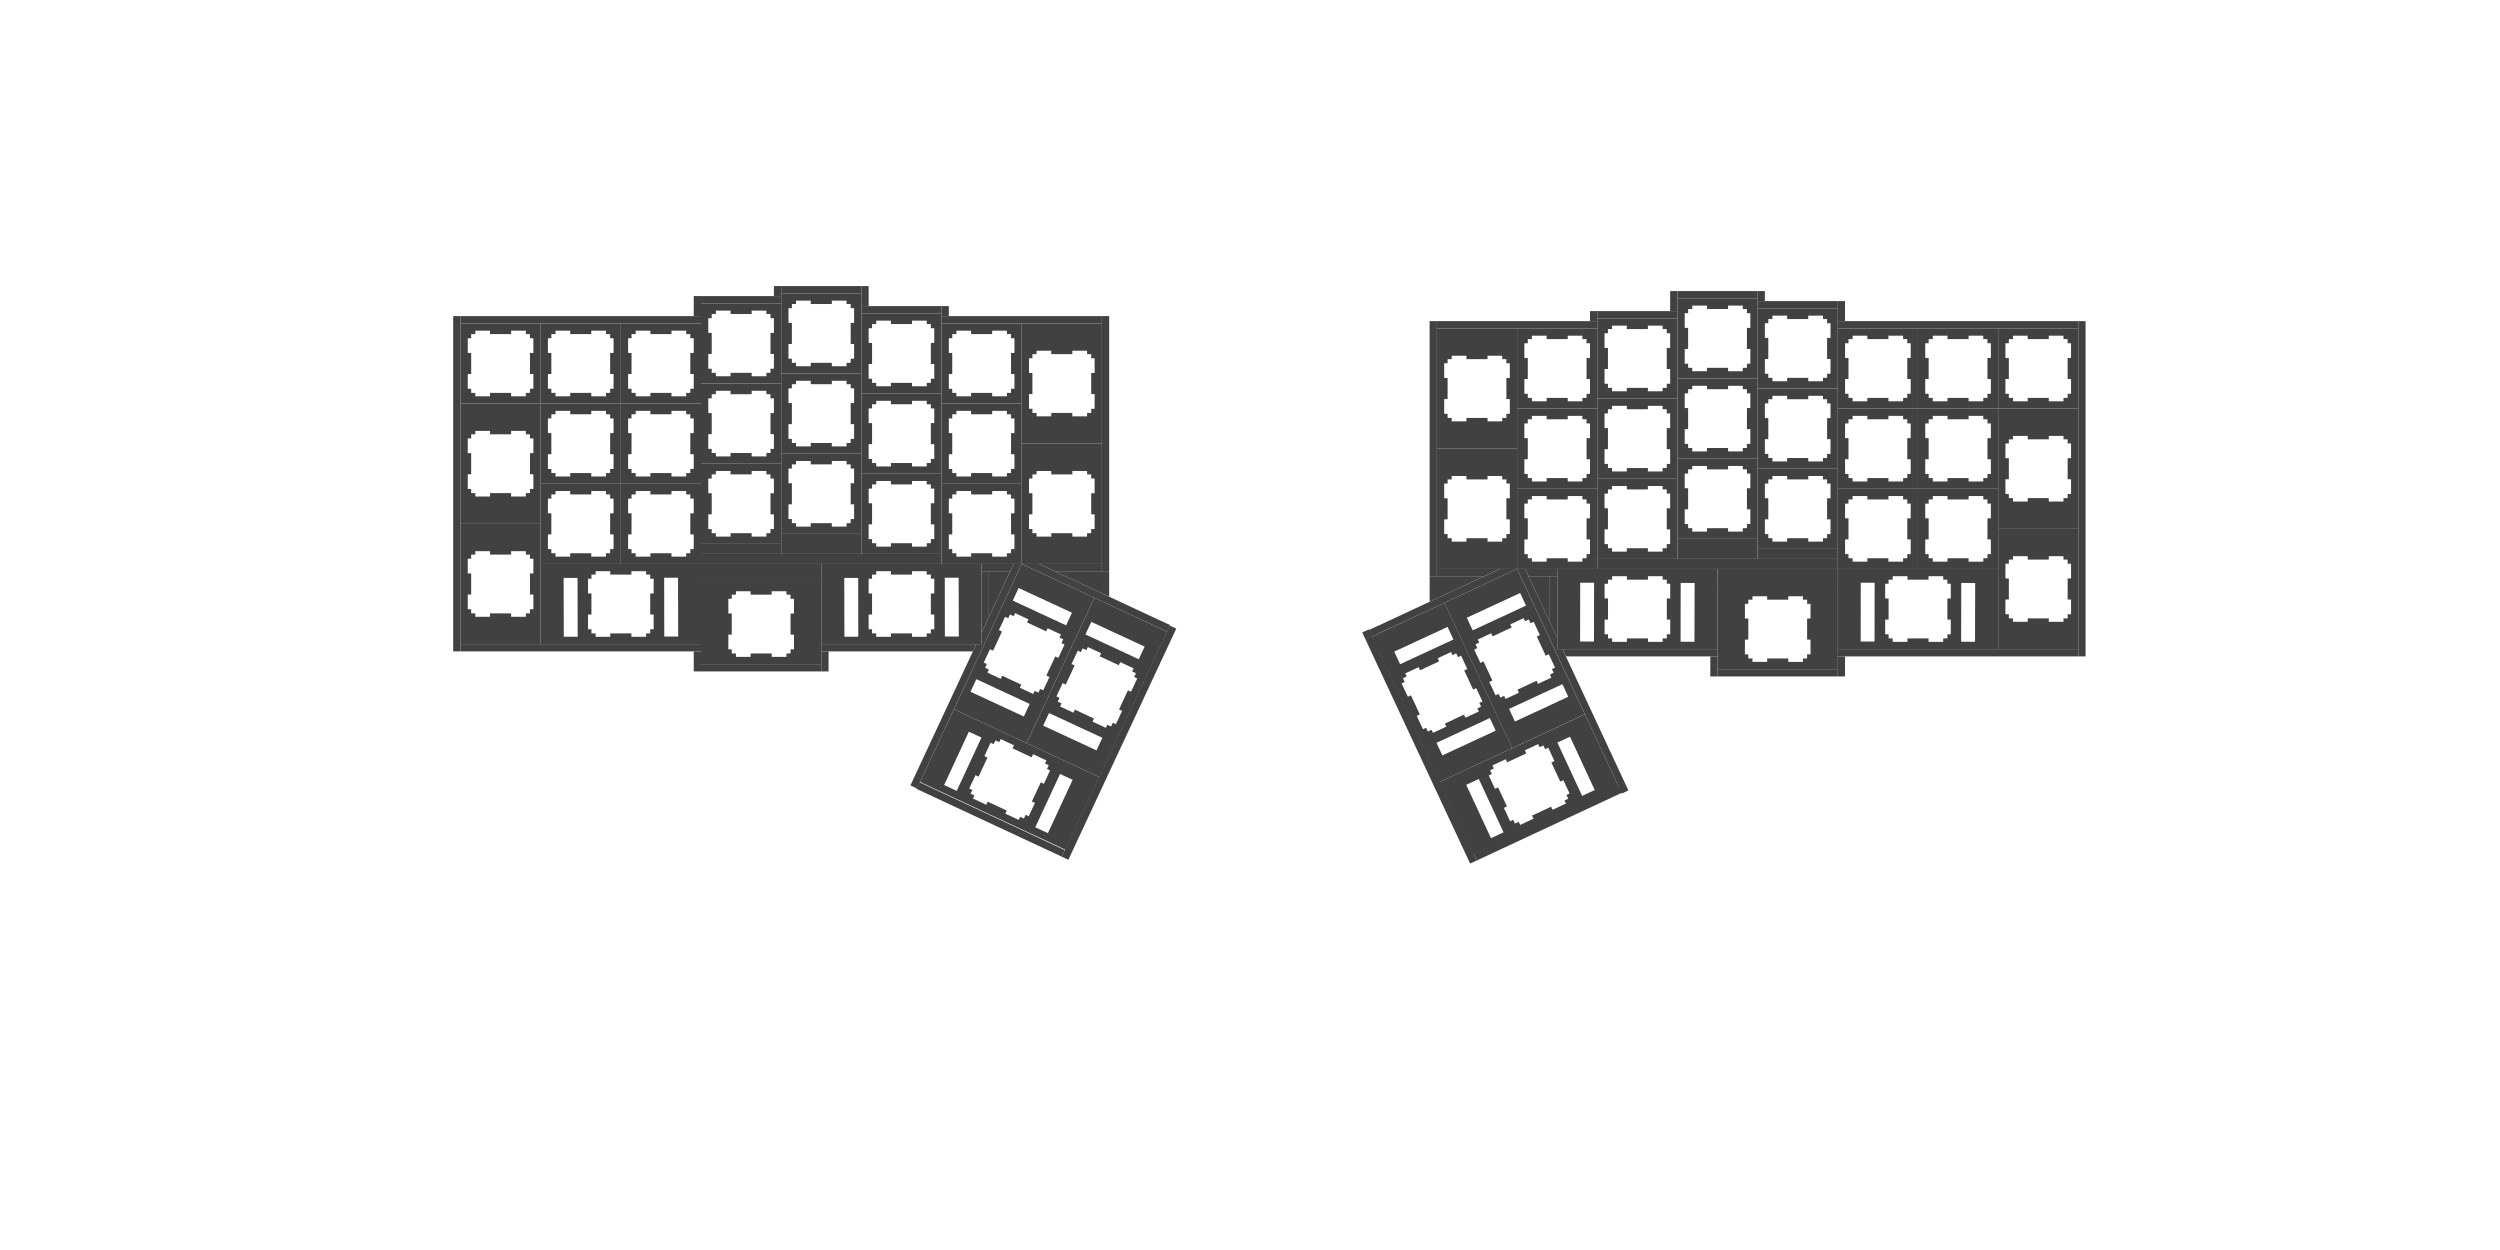 <?xml version="1.0" encoding="UTF-8" standalone="no"?>
<!-- Created with Inkscape (http://www.inkscape.org/) -->
<svg id="svg2" xmlns:rdf="http://www.w3.org/1999/02/22-rdf-syntax-ns#" xmlns="http://www.w3.org/2000/svg" height="1052.4" width="2104.7" version="1.1" xmlns:cc="http://creativecommons.org/ns#" xmlns:dc="http://purl.org/dc/elements/1.1/">
 <defs id="defs4"></defs>
 <g id="layer1" fill-rule="nonzero" transform="translate(0,-0.002)" fill="#414141">
  <path id="rect5621-2-2-5-0-57-9-4-2-8-9-5-32-6-6" style="enable-background:accumulate;color:#000000;" d="m1277.2,411.49,0,67.5,67.5,0,0-67.5-67.5,0zm12.469,6.125,12.406,0,0,2.875,17.75,0,0-2.875,12.375,0,0,2.875,3.5,0,0,3.5,2.875,0,0,12.375-2.875,0,0,17.75,2.875,0,0,12.406-2.875,0,0,3.469-3.5,0,0,2.875-12.375,0,0-2.875-17.75,0,0,2.875-12.406,0,0-2.875-3.469,0,0-3.469-2.875,0,0-12.406,2.875,0,0-17.75-2.875,0,0-12.375,2.875,0,0-3.5,3.469,0,0-2.875z"/>
  <path id="rect5621-2-2-5-0-57-9-4-2-8-9-79-04-4-3" style="enable-background:accumulate;color:#000000;" d="m1277.2,276.49,0,67.5,67.5,0,0-67.5-67.5,0zm12.469,6.125,12.406,0,0,2.875,17.75,0,0-2.875,12.375,0,0,2.875,3.5,0,0,3.5,2.875,0,0,12.375-2.875,0,0,17.75,2.875,0,0,12.406-2.875,0,0,3.469-3.5,0,0,2.875-12.375,0,0-2.875-17.75,0,0,2.875-12.406,0,0-2.875-3.469,0,0-3.469-2.875,0,0-12.406,2.875,0,0-17.75-2.875,0,0-12.375,2.875,0,0-3.5,3.469,0,0-2.875z"/>
  <path id="rect5621-2-2-5-0-57-9-4-2-8-9-4-8-0-4" style="enable-background:accumulate;color:#000000;" d="m1277.2,343.99,0,67.5,67.5,0,0-67.5-67.5,0zm12.469,6.125,12.406,0,0,2.875,17.75,0,0-2.875,12.375,0,0,2.875,3.5,0,0,3.5,2.875,0,0,12.375-2.875,0,0,17.75,2.875,0,0,12.406-2.875,0,0,3.469-3.5,0,0,2.875-12.375,0,0-2.875-17.75,0,0,2.875-12.406,0,0-2.875-3.469,0,0-3.469-2.875,0,0-12.406,2.875,0,0-17.75-2.875,0,0-12.375,2.875,0,0-3.5,3.469,0,0-2.875z"/>
  <path id="rect5621-2-2-5-0-57-9-4-2-8-9-79-7-9-4-9" style="enable-background:accumulate;color:#000000;" d="m1344.7,268.05,0,67.5,67.5,0,0-67.5-67.5,0zm12.469,6.125,12.406,0,0,2.875,17.75,0,0-2.875,12.375,0,0,2.875,3.5,0,0,3.5,2.875,0,0,12.375-2.875,0,0,17.75,2.875,0,0,12.406-2.875,0,0,3.469-3.5,0,0,2.875-12.375,0,0-2.875-17.75,0,0,2.875-12.406,0,0-2.875-3.469,0,0-3.469-2.875,0,0-12.406,2.875,0,0-17.75-2.875,0,0-12.375,2.875,0,0-3.5,3.469,0,0-2.875z"/>
  <path id="rect5621-2-2-5-0-57-9-4-2-8-9-4-2-0-5-2" style="enable-background:accumulate;color:#000000;" d="m1344.7,335.55,0,67.5,67.5,0,0-67.5-67.5,0zm12.469,6.125,12.406,0,0,2.875,17.75,0,0-2.875,12.375,0,0,2.875,3.5,0,0,3.5,2.875,0,0,12.375-2.875,0,0,17.75,2.875,0,0,12.406-2.875,0,0,3.469-3.5,0,0,2.875-12.375,0,0-2.875-17.75,0,0,2.875-12.406,0,0-2.875-3.469,0,0-3.469-2.875,0,0-12.406,2.875,0,0-17.75-2.875,0,0-12.375,2.875,0,0-3.5,3.469,0,0-2.875z"/>
  <path id="rect5621-2-2-5-0-57-9-4-2-8-9-5-2-9-2-9" style="enable-background:accumulate;color:#000000;" d="m1344.7,403.05,0,67.5,67.5,0,0-67.5-67.5,0zm12.469,6.125,12.406,0,0,2.875,17.75,0,0-2.875,12.375,0,0,2.875,3.5,0,0,3.5,2.875,0,0,12.375-2.875,0,0,17.75,2.875,0,0,12.406-2.875,0,0,3.469-3.5,0,0,2.875-12.375,0,0-2.875-17.75,0,0,2.875-12.406,0,0-2.875-3.469,0,0-3.469-2.875,0,0-12.406,2.875,0,0-17.75-2.875,0,0-12.375,2.875,0,0-3.5,3.469,0,0-2.875z"/>
  <path id="rect5621-2-2-5-0-57-9-4-2-8-9-79-74-2-69-5" style="enable-background:accumulate;color:#000000;" d="m1412.2,251.17,0,67.5,67.5,0,0-67.5-67.5,0zm12.469,6.125,12.406,0,0,2.875,17.75,0,0-2.875,12.375,0,0,2.875,3.5,0,0,3.5,2.875,0,0,12.375-2.875,0,0,17.75,2.875,0,0,12.406-2.875,0,0,3.469-3.5,0,0,2.875-12.375,0,0-2.875-17.75,0,0,2.875-12.406,0,0-2.875-3.469,0,0-3.469-2.875,0,0-12.406,2.875,0,0-17.75-2.875,0,0-12.375,2.875,0,0-3.5,3.469,0,0-2.875z"/>
  <path id="rect5621-2-2-5-0-57-9-4-2-8-9-4-9-6-9-3" style="enable-background:accumulate;color:#000000;" d="m1412.2,318.67,0,67.5,67.5,0,0-67.5-67.5,0zm12.469,6.125,12.406,0,0,2.875,17.75,0,0-2.875,12.375,0,0,2.875,3.5,0,0,3.5,2.875,0,0,12.375-2.875,0,0,17.75,2.875,0,0,12.406-2.875,0,0,3.469-3.5,0,0,2.875-12.375,0,0-2.875-17.75,0,0,2.875-12.406,0,0-2.875-3.469,0,0-3.469-2.875,0,0-12.406,2.875,0,0-17.75-2.875,0,0-12.375,2.875,0,0-3.5,3.469,0,0-2.875z"/>
  <path id="rect5621-2-2-5-0-57-9-4-2-8-9-5-3-0-53-6" style="enable-background:accumulate;color:#000000;" d="m1412.2,386.17,0,67.5,67.5,0,0-67.5-67.5,0zm12.469,6.125,12.406,0,0,2.875,17.75,0,0-2.875,12.375,0,0,2.875,3.5,0,0,3.5,2.875,0,0,12.375-2.875,0,0,17.75,2.875,0,0,12.406-2.875,0,0,3.469-3.5,0,0,2.875-12.375,0,0-2.875-17.75,0,0,2.875-12.406,0,0-2.875-3.469,0,0-3.469-2.875,0,0-12.406,2.875,0,0-17.75-2.875,0,0-12.375,2.875,0,0-3.5,3.469,0,0-2.875z"/>
  <path id="rect5621-2-2-5-0-57-9-4-2-8-9-79-2-4-3-4" style="enable-background:accumulate;color:#000000;" d="m1479.7,259.61,0,67.5,67.5,0,0-67.5-67.5,0zm12.469,6.125,12.406,0,0,2.875,17.75,0,0-2.875,12.375,0,0,2.875,3.5,0,0,3.5,2.875,0,0,12.375-2.875,0,0,17.75,2.875,0,0,12.406-2.875,0,0,3.469-3.5,0,0,2.875-12.375,0,0-2.875-17.75,0,0,2.875-12.406,0,0-2.875-3.469,0,0-3.469-2.875,0,0-12.406,2.875,0,0-17.75-2.875,0,0-12.375,2.875,0,0-3.5,3.469,0,0-2.875z"/>
  <path id="rect5621-2-2-5-0-57-9-4-2-8-9-4-0-2-39-3" style="enable-background:accumulate;color:#000000;" d="m1479.7,327.11,0,67.5,67.5,0,0-67.5-67.5,0zm12.469,6.125,12.406,0,0,2.875,17.75,0,0-2.875,12.375,0,0,2.875,3.5,0,0,3.5,2.875,0,0,12.375-2.875,0,0,17.75,2.875,0,0,12.406-2.875,0,0,3.469-3.5,0,0,2.875-12.375,0,0-2.875-17.75,0,0,2.875-12.406,0,0-2.875-3.469,0,0-3.469-2.875,0,0-12.406,2.875,0,0-17.75-2.875,0,0-12.375,2.875,0,0-3.5,3.469,0,0-2.875z"/>
  <path id="rect5621-2-2-5-0-57-9-4-2-8-9-5-5-3-4-8" style="enable-background:accumulate;color:#000000;" d="m1479.7,394.61,0,67.5,67.5,0,0-67.5-67.5,0zm12.469,6.125,12.406,0,0,2.875,17.75,0,0-2.875,12.375,0,0,2.875,3.5,0,0,3.5,2.875,0,0,12.375-2.875,0,0,17.75,2.875,0,0,12.406-2.875,0,0,3.469-3.5,0,0,2.875-12.375,0,0-2.875-17.75,0,0,2.875-12.406,0,0-2.875-3.469,0,0-3.469-2.875,0,0-12.406,2.875,0,0-17.75-2.875,0,0-12.375,2.875,0,0-3.5,3.469,0,0-2.875z"/>
  <path id="rect5621-2-2-5-0-57-9-4-2-8-9-79-7-7-55-2-2" style="enable-background:accumulate;color:#000000;" d="m1547.2,276.49,0,67.5,67.5,0,0-67.5-67.5,0zm12.469,6.125,12.406,0,0,2.875,17.75,0,0-2.875,12.375,0,0,2.875,3.5,0,0,3.5,2.875,0,0,12.375-2.875,0,0,17.75,2.875,0,0,12.406-2.875,0,0,3.469-3.5,0,0,2.875-12.375,0,0-2.875-17.75,0,0,2.875-12.406,0,0-2.875-3.469,0,0-3.469-2.875,0,0-12.406,2.875,0,0-17.75-2.875,0,0-12.375,2.875,0,0-3.5,3.469,0,0-2.875z"/>
  <path id="rect5621-2-2-5-0-57-9-4-2-8-9-4-2-1-4-8-9" style="enable-background:accumulate;color:#000000;" d="m1547.2,343.99,0,67.5,67.5,0,0-67.5-67.5,0zm12.469,6.125,12.406,0,0,2.875,17.75,0,0-2.875,12.375,0,0,2.875,3.5,0,0,3.5,2.875,0,0,12.375-2.875,0,0,17.75,2.875,0,0,12.406-2.875,0,0,3.469-3.5,0,0,2.875-12.375,0,0-2.875-17.75,0,0,2.875-12.406,0,0-2.875-3.469,0,0-3.469-2.875,0,0-12.406,2.875,0,0-17.75-2.875,0,0-12.375,2.875,0,0-3.5,3.469,0,0-2.875z"/>
  <path id="rect5621-2-2-5-0-57-9-4-2-8-9-5-2-6-5-6-2" style="enable-background:accumulate;color:#000000;" d="m1547.2,411.49,0,67.5,67.5,0,0-67.5-67.5,0zm12.469,6.125,12.406,0,0,2.875,17.75,0,0-2.875,12.375,0,0,2.875,3.5,0,0,3.5,2.875,0,0,12.375-2.875,0,0,17.75,2.875,0,0,12.406-2.875,0,0,3.469-3.5,0,0,2.875-12.375,0,0-2.875-17.75,0,0,2.875-12.406,0,0-2.875-3.469,0,0-3.469-2.875,0,0-12.406,2.875,0,0-17.75-2.875,0,0-12.375,2.875,0,0-3.5,3.469,0,0-2.875z"/>
  <path id="rect5621-2-2-5-0-57-9-4-2-8-9-79-74-4-9-5-2" style="enable-background:accumulate;color:#000000;" d="m1614.7,276.49,0,67.5,67.5,0,0-67.5-67.5,0zm12.469,6.125,12.406,0,0,2.875,17.75,0,0-2.875,12.375,0,0,2.875,3.5,0,0,3.5,2.875,0,0,12.375-2.875,0,0,17.75,2.875,0,0,12.406-2.875,0,0,3.469-3.5,0,0,2.875-12.375,0,0-2.875-17.75,0,0,2.875-12.406,0,0-2.875-3.469,0,0-3.469-2.875,0,0-12.406,2.875,0,0-17.75-2.875,0,0-12.375,2.875,0,0-3.5,3.469,0,0-2.875z"/>
  <path id="rect5621-2-2-5-0-57-9-4-2-8-9-4-9-7-6-9-2" style="enable-background:accumulate;color:#000000;" d="m1614.7,343.99,0,67.5,67.5,0,0-67.5-67.5,0zm12.469,6.125,12.406,0,0,2.875,17.75,0,0-2.875,12.375,0,0,2.875,3.5,0,0,3.5,2.875,0,0,12.375-2.875,0,0,17.75,2.875,0,0,12.406-2.875,0,0,3.469-3.5,0,0,2.875-12.375,0,0-2.875-17.75,0,0,2.875-12.406,0,0-2.875-3.469,0,0-3.469-2.875,0,0-12.406,2.875,0,0-17.75-2.875,0,0-12.375,2.875,0,0-3.5,3.469,0,0-2.875z"/>
  <path id="rect5621-2-2-5-0-57-9-4-2-8-9-5-3-3-4-3-5" style="enable-background:accumulate;color:#000000;" d="m1614.7,411.49,0,67.5,67.5,0,0-67.5-67.5,0zm12.469,6.125,12.406,0,0,2.875,17.75,0,0-2.875,12.375,0,0,2.875,3.5,0,0,3.5,2.875,0,0,12.375-2.875,0,0,17.75,2.875,0,0,12.406-2.875,0,0,3.469-3.5,0,0,2.875-12.375,0,0-2.875-17.75,0,0,2.875-12.406,0,0-2.875-3.469,0,0-3.469-2.875,0,0-12.406,2.875,0,0-17.75-2.875,0,0-12.375,2.875,0,0-3.5,3.469,0,0-2.875z"/>
  <path id="rect5621-2-2-5-0-57-9-4-2-8-9-1-7-4-3" style="enable-background:accumulate;color:#000000;" d="m1682.2,276.49,0,67.5,67.5,0,0-67.5-67.5,0zm12.469,6.125,12.406,0,0,2.875,17.75,0,0-2.875,12.375,0,0,2.875,3.5,0,0,3.5,2.875,0,0,12.375-2.875,0,0,17.75,2.875,0,0,12.406-2.875,0,0,3.469-3.5,0,0,2.875-12.375,0,0-2.875-17.75,0,0,2.875-12.406,0,0-2.875-3.469,0,0-3.469-2.875,0,0-12.406,2.875,0,0-17.75-2.875,0,0-12.375,2.875,0,0-3.5,3.469,0,0-2.875z"/>
  <path id="rect7292-1-2-0-2-9-5-6" style="enable-background:accumulate;color:#000000;" d="m1277.2,276.49-67.5,0,0,67.5,0,33.75,67.5,0,0-33.75,0-67.5zm-6.125,29.344,0,12.406-2.875,0,0,17.75,2.875,0,0,12.375-2.875,0,0,3.5-3.5,0,0,2.875-12.375,0,0-2.875-17.75,0,0,2.875-12.406,0,0-2.875-3.469,0,0-3.5-2.875,0,0-12.375,2.875,0,0-17.75-2.875,0,0-12.406,2.875,0,0-3.469,3.469,0,0-2.875,12.406,0,0,2.875,17.75,0,0-2.875,12.375,0,0,2.875,3.5,0,0,3.469,2.875,0z"/>
  <rect id="rect3218-6-2-74-1" style="enable-background:accumulate;color:#000000;" transform="scale(-1,1)" height="6.125" width="202.5" y="270.36" x="-1749.7"/>
  <rect id="rect3218-5-7-1-1-4" style="enable-background:accumulate;color:#000000;" transform="matrix(0,-1,-1,0,0,0)" height="6.125" width="214.75" y="-1209.7" x="-485.11"/>
  <rect id="rect3218-5-2-4-2-1" style="enable-background:accumulate;color:#000000;" transform="matrix(0,-1,-1,0,0,0)" height="6.125" width="282.25" y="-1755.8" x="-552.61"/>
  <path id="rect5621-2-2-5-0-57-9-4-2-8-9-5-2-9-9-3-7-74-5-5" style="enable-background:accumulate;color:#000000;" d="m1412.2,453.67,0,16.875,67.5,0,0-16.875-67.5,0z"/>
  <path id="rect5621-2-2-5-0-57-9-4-2-8-9-5-2-9-9-3-7-7-4-1-1" style="enable-background:accumulate;color:#000000;" d="m1479.7,462.11,0,8.438,67.5,0,0-8.438-67.5,0z"/>
  <path id="rect7292-1-2-0-0-1-0-4" style="enable-background:accumulate;color:#000000;" d="m1749.7,445.24-67.5,0,0,67.5,0,33.75,67.5,0,0-33.75,0-67.5zm-6.125,29.344,0,12.406-2.875,0,0,17.75,2.875,0,0,12.375-2.875,0,0,3.5-3.5,0,0,2.875-12.375,0,0-2.875-17.75,0,0,2.875-12.406,0,0-2.875-3.469,0,0-3.5-2.875,0,0-12.375,2.875,0,0-17.75-2.875,0,0-12.406,2.875,0,0-3.469,3.469,0,0-2.875,12.406,0,0,2.875,17.75,0,0-2.875,12.375,0,0,2.875,3.5,0,0,3.469,2.875,0z"/>
  <path id="rect7292-1-2-0-2-9-7-8-5" style="enable-background:accumulate;color:#000000;" d="m1749.7,343.99-67.5,0,0,67.5,0,33.75,67.5,0,0-33.75,0-67.5zm-6.125,29.344,0,12.406-2.875,0,0,17.75,2.875,0,0,12.375-2.875,0,0,3.5-3.5,0,0,2.875-12.375,0,0-2.875-17.75,0,0,2.875-12.406,0,0-2.875-3.469,0,0-3.5-2.875,0,0-12.375,2.875,0,0-17.75-2.875,0,0-12.406,2.875,0,0-3.469,3.469,0,0-2.875,12.406,0,0,2.875,17.75,0,0-2.875,12.375,0,0,2.875,3.5,0,0,3.469,2.875,0z"/>
  <rect id="rect3218-7-5-0-6-1" style="enable-background:accumulate;color:#000000;" transform="scale(-1,1)" height="6.125" width="202.5" y="546.49" x="-1749.7"/>
  <rect id="rect3218-5-8-8-3-8" style="enable-background:accumulate;color:#000000;" transform="matrix(0,-1,-1,0,0,0)" height="6.125" width="16.875" y="-1446" x="-569.49"/>
  <rect id="rect3218-5-8-8-0-9-8" style="enable-background:accumulate;color:#000000;" transform="matrix(0,-1,-1,0,0,0)" height="6.125" width="8.438" y="-1344.7" x="-270.36"/>
  <rect id="rect3218-5-8-8-4-0-3" style="enable-background:accumulate;color:#000000;" transform="matrix(0,-1,-1,0,0,0)" height="6.125" width="16.875" y="-1412.2" x="-261.92"/>
  <rect id="rect3218-5-8-8-2-68-4" style="enable-background:accumulate;color:#000000;" transform="matrix(0,-1,-1,0,0,0)" height="6.125" width="8.438" y="-1485.8" x="-253.49"/>
  <rect id="rect3218-5-8-8-6-8-4" style="enable-background:accumulate;color:#000000;" transform="matrix(0,-1,-1,0,0,0)" height="6.125" width="16.875" y="-1553.3" x="-270.36"/>
  <rect id="rect3218-6-2-9-3-8" style="enable-background:accumulate;color:#000000;" transform="scale(-1,1)" height="6.125" width="135" y="270.36" x="-1344.7"/>
  <rect id="rect3218-6-2-0-9-6" style="enable-background:accumulate;color:#000000;" transform="scale(-1,1)" height="6.125" width="67.5" y="261.92" x="-1412.2"/>
  <rect id="rect3218-6-2-6-47-8" style="enable-background:accumulate;color:#000000;" transform="scale(-1,1)" height="6.125" width="67.5" y="245.05" x="-1479.7"/>
  <rect id="rect3218-6-2-7-7-9" style="enable-background:accumulate;color:#000000;" transform="scale(-1,1)" height="6.125" width="67.5" y="253.49" x="-1547.2"/>
  <path id="rect5621-2-2-5-0-57-9-4-2-8-9-5-2-9-9-3-7-7-4-0-06-1" style="enable-background:accumulate;color:#000000;" d="m1344.7,470.55,0,8.438,202.5,0,0-8.438-202.5,0z"/>
  <path id="rect5621-2-2-5-0-57-9-4-2-8-9-8-1-6-7-3-1" style="enable-background:accumulate;color:#000000;" d="m1682.2,478.99-67.5,0-67.5,0,0,6,0,55.5,0,6,67.5,0,67.5,0,0-67.5zm-19.344,11.812-0.125,49.5-11.688-0.031,0.094-49.5,11.719,0.031zm-20.531,0.656,0,12.406-2.875,0,0,17.75,2.875,0,0,12.375-2.875,0,0,3.5-3.5,0,0,2.875-12.375,0,0-2.875-17.75,0,0,2.875-12.406,0,0-2.875-3.469,0,0-3.5-2.875,0,0-12.375,2.875,0,0-17.75-2.875,0,0-12.406,2.875,0,0-3.469,3.469,0,0-2.875,12.406,0,0,2.875,17.75,0,0-2.875,12.375,0,0,2.875,3.5,0,0,3.469,2.875,0zm-64.094-0.844-0.094,49.5-11.688-0.031,0.094-49.5,11.688,0.031z"/>
  <path id="rect7292-1-2-6-8-7-5" style="enable-background:accumulate;color:#000000;" d="m1446,495.86,0,67.5,67.5,0,33.75,0,0-67.5-33.75,0-67.5,0zm29.344,6.125,12.406,0,0,2.875,17.75,0,0-2.875,12.375,0,0,2.875,3.5,0,0,3.5,2.875,0,0,12.375-2.875,0,0,17.75,2.875,0,0,12.406-2.875,0,0,3.469-3.5,0,0,2.875-12.375,0,0-2.875-17.75,0,0,2.875-12.406,0,0-2.875-3.469,0,0-3.469-2.875,0,0-12.406,2.875,0,0-17.75-2.875,0,0-12.375,2.875,0,0-3.5,3.469,0,0-2.875z"/>
  <path id="rect5621-2-2-5-0-57-9-4-2-8-9-5-2-9-9-3-7-74-5-1-5" style="enable-background:accumulate;color:#000000;" d="m1446,478.99,0,16.875,101.25,0,0-16.875-101.25,0z"/>
  <rect id="rect3218-7-5-0-6-3-4" style="enable-background:accumulate;color:#000000;" transform="scale(-1,1)" height="6.125" width="101.25" y="563.36" x="-1547.2"/>
  <rect id="rect3218-5-8-8-3-3-5" style="enable-background:accumulate;color:#000000;" transform="matrix(0,-1,-1,0,0,0)" height="6.125" width="16.875" y="-1553.3" x="-569.49"/>
  <path id="rect7292-1-2-0-0-4-0" style="enable-background:accumulate;color:#000000;" d="m1277.2,377.74-67.5,0,0,67.5,0,33.75,67.5,0,0-33.75,0-67.5zm-6.125,29.344,0,12.406-2.875,0,0,17.75,2.875,0,0,12.375-2.875,0,0,3.5-3.5,0,0,2.875-12.375,0,0-2.875-17.75,0,0,2.875-12.406,0,0-2.875-3.469,0,0-3.5-2.875,0,0-12.375,2.875,0,0-17.75-2.875,0,0-12.406,2.875,0,0-3.469,3.469,0,0-2.875,12.406,0,0,2.875,17.75,0,0-2.875,12.375,0,0,2.875,3.5,0,0,3.469,2.875,0z"/>
  <path id="path9348-5" style="enable-background:accumulate;color:#000000;" d="m1203.6,485.12,0,21.438,45.969-21.438-45.969,0z"/>
  <path id="path9377-7" style="enable-background:accumulate;color:#000000;" d="m1304.8,523.71,0-38.594-18,0,18,38.594z"/>
  <path id="rect5621-2-2-5-0-57-9-4-2-8-9-8-1-6-7-3-8-4" style="enable-background:accumulate;color:#000000;" d="m1446,478.99-67.5,0-67.5,0,0,6,0,55.5,0,6,67.5,0,67.5,0,0-67.5zm-19.344,11.812-0.125,49.5-11.688-0.031,0.094-49.5,11.719,0.031zm-20.531,0.656,0,12.406-2.875,0,0,17.75,2.875,0,0,12.375-2.875,0,0,3.5-3.5,0,0,2.875-12.375,0,0-2.875-17.75,0,0,2.875-12.406,0,0-2.875-3.469,0,0-3.5-2.875,0,0-12.375,2.875,0,0-17.75-2.875,0,0-12.406,2.875,0,0-3.469,3.469,0,0-2.875,12.406,0,0,2.875,17.75,0,0-2.875,12.375,0,0,2.875,3.5,0,0,3.469,2.875,0zm-64.094-0.844-0.094,49.5-11.688-0.031,0.094-49.5,11.688,0.031z"/>
  <path id="rect5621-2-2-5-0-57-9-4-2-8-9-8-5-3-8-9-7" style="enable-background:accumulate;color:#000000;" d="m1216,507.51,28.527,61.176,28.527,61.176,5.438-2.536,50.3-23.455,5.438-2.536-28.527-61.176-28.527-61.176-61.176,28.527zm18.881,12.539,44.915-20.806,4.911,10.606-44.902,20.834-4.924-10.634zm9.271,18.33,11.244-5.243,1.215,2.606,16.087-7.502-1.215-2.606,11.215-5.23,1.215,2.606,3.172-1.479,1.479,3.172,2.606-1.215,5.23,11.216-2.606,1.215,7.502,16.087,2.606-1.215,5.243,11.244-2.606,1.215,1.466,3.144-3.172,1.479,1.215,2.606-11.216,5.23-1.215-2.606-16.087,7.502,1.215,2.606-11.244,5.243-1.215-2.606-3.144,1.466-1.466-3.144-2.606,1.215-5.243-11.244,2.606-1.215-7.501-16.087-2.606,1.215-5.23-11.216,2.606-1.215-1.479-3.172,3.143-1.466-1.215-2.606zm26.323,58.445,44.902-20.834,4.911,10.606-44.902,20.834-4.911-10.606z"/>
  <path id="rect5621-2-2-5-0-57-9-4-2-8-9-8-8-9-6-1-4" style="enable-background:accumulate;color:#000000;" d="m1154.9,536.04,28.527,61.176,28.527,61.176,5.438-2.536,50.3-23.455,5.438-2.536-28.527-61.176-28.527-61.176-61.176,28.527zm18.881,12.539,44.915-20.806,4.911,10.606-44.902,20.834-4.924-10.634zm9.271,18.33,11.244-5.243,1.215,2.606,16.087-7.502-1.215-2.606,11.216-5.23,1.215,2.606,3.172-1.479,1.479,3.172,2.606-1.215,5.23,11.216-2.606,1.215,7.502,16.087,2.606-1.215,5.243,11.244-2.606,1.215,1.466,3.144-3.172,1.479,1.215,2.606-11.216,5.23-1.215-2.606-16.087,7.501,1.215,2.606-11.244,5.243-1.215-2.606-3.144,1.466-1.466-3.144-2.606,1.215-5.243-11.244,2.606-1.215-7.501-16.087-2.606,1.215-5.23-11.216,2.606-1.215-1.479-3.172,3.144-1.466-1.215-2.606zm26.323,58.445,44.902-20.834,4.911,10.606-44.902,20.834-4.911-10.606z"/>
  <path id="rect5621-2-2-5-0-57-9-4-2-8-9-8-1-36-4-9-1-8" style="enable-background:accumulate;color:#000000;" d="m1334.3,601.34-61.176,28.527-61.176,28.527,2.536,5.438,23.455,50.3,2.536,5.438,61.176-28.527,61.176-28.527-28.527-61.176zm-12.539,18.881,20.806,44.915-10.606,4.911-20.834-44.902,10.634-4.925zm-18.331,9.272,5.243,11.244-2.606,1.215,7.502,16.087,2.606-1.215,5.23,11.216-2.606,1.215,1.479,3.172-3.172,1.479,1.215,2.606-11.216,5.23-1.215-2.606-16.087,7.502,1.215,2.606-11.244,5.243-1.215-2.606-3.144,1.466-1.479-3.172-2.606,1.215-5.23-11.216,2.606-1.215-7.501-16.087-2.606,1.215-5.243-11.244,2.606-1.215-1.466-3.144,3.144-1.466-1.215-2.606,11.244-5.243,1.215,2.606,16.087-7.501-1.215-2.606,11.216-5.23,1.215,2.606,3.172-1.479,1.466,3.144,2.606-1.215zm-58.445,26.323,20.834,44.902-10.606,4.911-20.834-44.902,10.606-4.911z"/>
  <rect id="rect3218-0-1-4-6" style="enable-background:accumulate;color:#000000;" transform="matrix(-0.906,0.423,0.423,0.906,0,0)" height="6.125" width="135" y="1176.4" x="-955.12"/>
  <rect id="rect3218-5-7-1-1-3-14-9" style="enable-background:accumulate;color:#000000;" transform="matrix(-0.423,-0.906,-0.906,0.423,0,0)" height="6.125" width="214.76" y="-820.12" x="-1182.5"/>
  <path id="rect3218-5-7-1-1-3-6-3" style="enable-background:accumulate;color:#000000;" d="m1277.2,478.99,88.188,189.06,5.531-2.594-55.469-118.97-4.5,0,0-6,0-3.656-26.969-57.844-6.781,0z"/>
  <path id="rect3218-7-5-09-8" style="enable-background:accumulate;color:#000000;" d="m1315.5,546.49,2.844,6.125,127.66,0,0-6.125-130.5,0z"/>
  <path id="path9449-6" style="enable-background:accumulate;color:#000000;" d="m1304.8,485.12,0,38.594,6.125,13.125,0-51.719-6.125,0z"/>
  <path id="rect3218-7-5-0-6-3-3-3" style="enable-background:accumulate;color:#000000;" d="m1284,478.99,2.844,6.125,24.125,0,0-6.125-26.969,0z"/>
  <path id="path9498-9" style="enable-background:accumulate;color:#000000;" d="m1209.7,478.99,0,6.125,39.844,0,13.125-6.125-52.969,0z"/>
  <path id="rect5621-2-2-5-0-57-9-4-2-8-9-5-32-6-6-5" style="enable-background:accumulate;color:#000000;" d="m860.17,407.27,0,67.5-67.5,0,0-67.5,67.5,0zm-12.469,6.125-12.406,0,0,2.875-17.75,0,0-2.875-12.375,0,0,2.875-3.5,0,0,3.5-2.875,0,0,12.375,2.875,0,0,17.75-2.875,0,0,12.406,2.875,0,0,3.469,3.5,0,0,2.875,12.375,0,0-2.875,17.75,0,0,2.875,12.406,0,0-2.875,3.469,0,0-3.469,2.875,0,0-12.406-2.875,0,0-17.75,2.875,0,0-12.375-2.875,0,0-3.5-3.469,0,0-2.875z"/>
  <path id="rect5621-2-2-5-0-57-9-4-2-8-9-79-04-4-3-1" style="enable-background:accumulate;color:#000000;" d="m860.17,272.27,0,67.5-67.5,0,0-67.5,67.5,0zm-12.469,6.125-12.406,0,0,2.875-17.75,0,0-2.875-12.375,0,0,2.875-3.5,0,0,3.5-2.875,0,0,12.375,2.875,0,0,17.75-2.875,0,0,12.406,2.875,0,0,3.469,3.5,0,0,2.875,12.375,0,0-2.875,17.75,0,0,2.875,12.406,0,0-2.875,3.469,0,0-3.469,2.875,0,0-12.406-2.875,0,0-17.75,2.875,0,0-12.375-2.875,0,0-3.5-3.469,0,0-2.875z"/>
  <path id="rect5621-2-2-5-0-57-9-4-2-8-9-4-8-0-4-9" style="enable-background:accumulate;color:#000000;" d="m860.17,339.77,0,67.5-67.5,0,0-67.5,67.5,0zm-12.469,6.125-12.406,0,0,2.875-17.75,0,0-2.875-12.375,0,0,2.875-3.5,0,0,3.5-2.875,0,0,12.375,2.875,0,0,17.75-2.875,0,0,12.406,2.875,0,0,3.469,3.5,0,0,2.875,12.375,0,0-2.875,17.75,0,0,2.875,12.406,0,0-2.875,3.469,0,0-3.469,2.875,0,0-12.406-2.875,0,0-17.75,2.875,0,0-12.375-2.875,0,0-3.5-3.469,0,0-2.875z"/>
  <path id="rect5621-2-2-5-0-57-9-4-2-8-9-79-7-9-4-9-3" style="enable-background:accumulate;color:#000000;" d="m792.67,263.83,0,67.5-67.5,0,0-67.5,67.5,0zm-12.469,6.125-12.406,0,0,2.875-17.75,0,0-2.875-12.375,0,0,2.875-3.5,0,0,3.5-2.875,0,0,12.375,2.875,0,0,17.75-2.875,0,0,12.406,2.875,0,0,3.469,3.5,0,0,2.875,12.375,0,0-2.875,17.75,0,0,2.875,12.406,0,0-2.875,3.469,0,0-3.469,2.875,0,0-12.406-2.875,0,0-17.75,2.875,0,0-12.375-2.875,0,0-3.5-3.469,0,0-2.875z"/>
  <path id="rect5621-2-2-5-0-57-9-4-2-8-9-4-2-0-5-2-1" style="enable-background:accumulate;color:#000000;" d="m792.67,331.33,0,67.5-67.5,0,0-67.5,67.5,0zm-12.469,6.125-12.406,0,0,2.875-17.75,0,0-2.875-12.375,0,0,2.875-3.5,0,0,3.5-2.875,0,0,12.375,2.875,0,0,17.75-2.875,0,0,12.406,2.875,0,0,3.469,3.5,0,0,2.875,12.375,0,0-2.875,17.75,0,0,2.875,12.406,0,0-2.875,3.469,0,0-3.469,2.875,0,0-12.406-2.875,0,0-17.75,2.875,0,0-12.375-2.875,0,0-3.5-3.469,0,0-2.875z"/>
  <path id="rect5621-2-2-5-0-57-9-4-2-8-9-5-2-9-2-9-7" style="enable-background:accumulate;color:#000000;" d="m792.67,398.83,0,67.5-67.5,0,0-67.5,67.5,0zm-12.469,6.125-12.406,0,0,2.875-17.75,0,0-2.875-12.375,0,0,2.875-3.5,0,0,3.5-2.875,0,0,12.375,2.875,0,0,17.75-2.875,0,0,12.406,2.875,0,0,3.469,3.5,0,0,2.875,12.375,0,0-2.875,17.75,0,0,2.875,12.406,0,0-2.875,3.469,0,0-3.469,2.875,0,0-12.406-2.875,0,0-17.75,2.875,0,0-12.375-2.875,0,0-3.5-3.469,0,0-2.875z"/>
  <path id="rect5621-2-2-5-0-57-9-4-2-8-9-79-74-2-69-5-8" style="enable-background:accumulate;color:#000000;" d="m725.17,246.96,0,67.5-67.5,0,0-67.5,67.5,0zm-12.469,6.125-12.406,0,0,2.875-17.75,0,0-2.875-12.375,0,0,2.875-3.5,0,0,3.5-2.875,0,0,12.375,2.875,0,0,17.75-2.875,0,0,12.406,2.875,0,0,3.469,3.5,0,0,2.875,12.375,0,0-2.875,17.75,0,0,2.875,12.406,0,0-2.875,3.469,0,0-3.469,2.875,0,0-12.406-2.875,0,0-17.75,2.875,0,0-12.375-2.875,0,0-3.5-3.469,0,0-2.875z"/>
  <path id="rect5621-2-2-5-0-57-9-4-2-8-9-4-9-6-9-3-7" style="enable-background:accumulate;color:#000000;" d="m725.17,314.46,0,67.5-67.5,0,0-67.5,67.5,0zm-12.469,6.125-12.406,0,0,2.875-17.75,0,0-2.875-12.375,0,0,2.875-3.5,0,0,3.5-2.875,0,0,12.375,2.875,0,0,17.75-2.875,0,0,12.406,2.875,0,0,3.469,3.5,0,0,2.875,12.375,0,0-2.875,17.75,0,0,2.875,12.406,0,0-2.875,3.469,0,0-3.469,2.875,0,0-12.406-2.875,0,0-17.75,2.875,0,0-12.375-2.875,0,0-3.5-3.469,0,0-2.875z"/>
  <path id="rect5621-2-2-5-0-57-9-4-2-8-9-5-3-0-53-6-5" style="enable-background:accumulate;color:#000000;" d="m725.17,381.96,0,67.5-67.5,0,0-67.5,67.5,0zm-12.469,6.125-12.406,0,0,2.875-17.75,0,0-2.875-12.375,0,0,2.875-3.5,0,0,3.5-2.875,0,0,12.375,2.875,0,0,17.75-2.875,0,0,12.406,2.875,0,0,3.469,3.5,0,0,2.875,12.375,0,0-2.875,17.75,0,0,2.875,12.406,0,0-2.875,3.469,0,0-3.469,2.875,0,0-12.406-2.875,0,0-17.75,2.875,0,0-12.375-2.875,0,0-3.5-3.469,0,0-2.875z"/>
  <path id="rect5621-2-2-5-0-57-9-4-2-8-9-79-2-4-3-4-9" style="enable-background:accumulate;color:#000000;" d="m657.67,255.39,0,67.5-67.5,0,0-67.5,67.5,0zm-12.469,6.125-12.406,0,0,2.875-17.75,0,0-2.875-12.375,0,0,2.875-3.5,0,0,3.5-2.875,0,0,12.375,2.875,0,0,17.75-2.875,0,0,12.406,2.875,0,0,3.469,3.5,0,0,2.875,12.375,0,0-2.875,17.75,0,0,2.875,12.406,0,0-2.875,3.469,0,0-3.469,2.875,0,0-12.406-2.875,0,0-17.75,2.875,0,0-12.375-2.875,0,0-3.5-3.469,0,0-2.875z"/>
  <path id="rect5621-2-2-5-0-57-9-4-2-8-9-4-0-2-39-3-4" style="enable-background:accumulate;color:#000000;" d="m657.67,322.89,0,67.5-67.5,0,0-67.5,67.5,0zm-12.469,6.125-12.406,0,0,2.875-17.75,0,0-2.875-12.375,0,0,2.875-3.5,0,0,3.5-2.875,0,0,12.375,2.875,0,0,17.75-2.875,0,0,12.406,2.875,0,0,3.469,3.5,0,0,2.875,12.375,0,0-2.875,17.75,0,0,2.875,12.406,0,0-2.875,3.469,0,0-3.469,2.875,0,0-12.406-2.875,0,0-17.75,2.875,0,0-12.375-2.875,0,0-3.5-3.469,0,0-2.875z"/>
  <path id="rect5621-2-2-5-0-57-9-4-2-8-9-5-5-3-4-8-0" style="enable-background:accumulate;color:#000000;" d="m657.67,390.39,0,67.5-67.5,0,0-67.5,67.5,0zm-12.469,6.125-12.406,0,0,2.875-17.75,0,0-2.875-12.375,0,0,2.875-3.5,0,0,3.5-2.875,0,0,12.375,2.875,0,0,17.75-2.875,0,0,12.406,2.875,0,0,3.469,3.5,0,0,2.875,12.375,0,0-2.875,17.75,0,0,2.875,12.406,0,0-2.875,3.469,0,0-3.469,2.875,0,0-12.406-2.875,0,0-17.75,2.875,0,0-12.375-2.875,0,0-3.5-3.469,0,0-2.875z"/>
  <path id="rect5621-2-2-5-0-57-9-4-2-8-9-79-7-7-55-2-2-0" style="enable-background:accumulate;color:#000000;" d="m590.17,272.27,0,67.5-67.5,0,0-67.5,67.5,0zm-12.469,6.125-12.406,0,0,2.875-17.75,0,0-2.875-12.375,0,0,2.875-3.5,0,0,3.5-2.875,0,0,12.375,2.875,0,0,17.75-2.875,0,0,12.406,2.875,0,0,3.469,3.5,0,0,2.875,12.375,0,0-2.875,17.75,0,0,2.875,12.406,0,0-2.875,3.469,0,0-3.469,2.875,0,0-12.406-2.875,0,0-17.75,2.875,0,0-12.375-2.875,0,0-3.5-3.469,0,0-2.875z"/>
  <path id="rect5621-2-2-5-0-57-9-4-2-8-9-4-2-1-4-8-9-1" style="enable-background:accumulate;color:#000000;" d="m590.17,339.77,0,67.5-67.5,0,0-67.5,67.5,0zm-12.469,6.125-12.406,0,0,2.875-17.75,0,0-2.875-12.375,0,0,2.875-3.5,0,0,3.5-2.875,0,0,12.375,2.875,0,0,17.75-2.875,0,0,12.406,2.875,0,0,3.469,3.5,0,0,2.875,12.375,0,0-2.875,17.75,0,0,2.875,12.406,0,0-2.875,3.469,0,0-3.469,2.875,0,0-12.406-2.875,0,0-17.75,2.875,0,0-12.375-2.875,0,0-3.5-3.469,0,0-2.875z"/>
  <path id="rect5621-2-2-5-0-57-9-4-2-8-9-5-2-6-5-6-2-6" style="enable-background:accumulate;color:#000000;" d="m590.17,407.27,0,67.5-67.5,0,0-67.5,67.5,0zm-12.469,6.125-12.406,0,0,2.875-17.75,0,0-2.875-12.375,0,0,2.875-3.5,0,0,3.5-2.875,0,0,12.375,2.875,0,0,17.75-2.875,0,0,12.406,2.875,0,0,3.469,3.5,0,0,2.875,12.375,0,0-2.875,17.75,0,0,2.875,12.406,0,0-2.875,3.469,0,0-3.469,2.875,0,0-12.406-2.875,0,0-17.75,2.875,0,0-12.375-2.875,0,0-3.5-3.469,0,0-2.875z"/>
  <path id="rect5621-2-2-5-0-57-9-4-2-8-9-79-74-4-9-5-2-1" style="enable-background:accumulate;color:#000000;" d="m522.67,272.27,0,67.5-67.5,0,0-67.5,67.5,0zm-12.469,6.125-12.406,0,0,2.875-17.75,0,0-2.875-12.375,0,0,2.875-3.5,0,0,3.5-2.875,0,0,12.375,2.875,0,0,17.75-2.875,0,0,12.406,2.875,0,0,3.469,3.5,0,0,2.875,12.375,0,0-2.875,17.75,0,0,2.875,12.406,0,0-2.875,3.469,0,0-3.469,2.875,0,0-12.406-2.875,0,0-17.75,2.875,0,0-12.375-2.875,0,0-3.5-3.469,0,0-2.875z"/>
  <path id="rect5621-2-2-5-0-57-9-4-2-8-9-4-9-7-6-9-2-3" style="enable-background:accumulate;color:#000000;" d="m522.67,339.77,0,67.5-67.5,0,0-67.5,67.5,0zm-12.469,6.125-12.406,0,0,2.875-17.75,0,0-2.875-12.375,0,0,2.875-3.5,0,0,3.5-2.875,0,0,12.375,2.875,0,0,17.75-2.875,0,0,12.406,2.875,0,0,3.469,3.5,0,0,2.875,12.375,0,0-2.875,17.75,0,0,2.875,12.406,0,0-2.875,3.469,0,0-3.469,2.875,0,0-12.406-2.875,0,0-17.75,2.875,0,0-12.375-2.875,0,0-3.5-3.469,0,0-2.875z"/>
  <path id="rect5621-2-2-5-0-57-9-4-2-8-9-5-3-3-4-3-5-0" style="enable-background:accumulate;color:#000000;" d="m522.67,407.27,0,67.5-67.5,0,0-67.5,67.5,0zm-12.469,6.125-12.406,0,0,2.875-17.75,0,0-2.875-12.375,0,0,2.875-3.5,0,0,3.5-2.875,0,0,12.375,2.875,0,0,17.75-2.875,0,0,12.406,2.875,0,0,3.469,3.5,0,0,2.875,12.375,0,0-2.875,17.75,0,0,2.875,12.406,0,0-2.875,3.469,0,0-3.469,2.875,0,0-12.406-2.875,0,0-17.75,2.875,0,0-12.375-2.875,0,0-3.5-3.469,0,0-2.875z"/>
  <path id="rect5621-2-2-5-0-57-9-4-2-8-9-1-7-4-3-7" style="enable-background:accumulate;color:#000000;" d="m455.17,272.27,0,67.5-67.5,0,0-67.5,67.5,0zm-12.469,6.125-12.406,0,0,2.875-17.75,0,0-2.875-12.375,0,0,2.875-3.5,0,0,3.5-2.875,0,0,12.375,2.875,0,0,17.75-2.875,0,0,12.406,2.875,0,0,3.469,3.5,0,0,2.875,12.375,0,0-2.875,17.75,0,0,2.875,12.406,0,0-2.875,3.469,0,0-3.469,2.875,0,0-12.406-2.875,0,0-17.75,2.875,0,0-12.375-2.875,0,0-3.5-3.469,0,0-2.875z"/>
  <path id="rect7292-1-2-0-2-9-5-6-6" style="enable-background:accumulate;color:#000000;" d="m860.17,272.27,67.5,0,0,67.5,0,33.75-67.5,0,0-33.75,0-67.5zm6.125,29.344,0,12.406,2.875,0,0,17.75-2.875,0,0,12.375,2.875,0,0,3.5,3.5,0,0,2.875,12.375,0,0-2.875,17.75,0,0,2.875,12.406,0,0-2.875,3.469,0,0-3.5,2.875,0,0-12.375-2.875,0,0-17.75,2.875,0,0-12.406-2.875,0,0-3.469-3.469,0,0-2.875-12.406,0,0,2.875-17.75,0,0-2.875-12.375,0,0,2.875-3.5,0,0,3.469-2.875,0z"/>
  <rect id="rect3218-6-2-74-1-6" style="enable-background:accumulate;color:#000000;" height="6.125" width="202.5" y="266.14" x="387.67"/>
  <rect id="rect3218-5-7-1-1-4-1" style="enable-background:accumulate;color:#000000;" transform="matrix(0,-1,1,0,0,0)" height="6.125" width="214.75" y="927.67" x="-480.89"/>
  <rect id="rect3218-5-2-4-2-1-8" style="enable-background:accumulate;color:#000000;" transform="matrix(0,-1,1,0,0,0)" height="6.125" width="282.25" y="381.54" x="-548.39"/>
  <path id="rect5621-2-2-5-0-57-9-4-2-8-9-5-2-9-9-3-7-74-5-5-1" style="enable-background:accumulate;color:#000000;" d="m725.17,449.46,0,16.875-67.5,0,0-16.875,67.5,0z"/>
  <path id="rect5621-2-2-5-0-57-9-4-2-8-9-5-2-9-9-3-7-7-4-1-1-2" style="enable-background:accumulate;color:#000000;" d="m657.67,457.89,0,8.438-67.5,0,0-8.438,67.5,0z"/>
  <path id="rect7292-1-2-0-0-1-0-4-6" style="enable-background:accumulate;color:#000000;" d="m387.67,441.02,67.5,0,0,67.5,0,33.75-67.5,0,0-33.75,0-67.5zm6.125,29.344,0,12.406,2.875,0,0,17.75-2.875,0,0,12.375,2.875,0,0,3.5,3.5,0,0,2.875,12.375,0,0-2.875,17.75,0,0,2.875,12.406,0,0-2.875,3.469,0,0-3.5,2.875,0,0-12.375-2.875,0,0-17.75,2.875,0,0-12.406-2.875,0,0-3.469-3.469,0,0-2.875-12.406,0,0,2.875-17.75,0,0-2.875-12.375,0,0,2.875-3.5,0,0,3.469-2.875,0z"/>
  <path id="rect7292-1-2-0-2-9-7-8-5-1" style="enable-background:accumulate;color:#000000;" d="m387.67,339.77,67.5,0,0,67.5,0,33.75-67.5,0,0-33.75,0-67.5zm6.125,29.344,0,12.406,2.875,0,0,17.75-2.875,0,0,12.375,2.875,0,0,3.5,3.5,0,0,2.875,12.375,0,0-2.875,17.75,0,0,2.875,12.406,0,0-2.875,3.469,0,0-3.5,2.875,0,0-12.375-2.875,0,0-17.75,2.875,0,0-12.406-2.875,0,0-3.469-3.469,0,0-2.875-12.406,0,0,2.875-17.75,0,0-2.875-12.375,0,0,2.875-3.5,0,0,3.469-2.875,0z"/>
  <rect id="rect3218-7-5-0-6-1-1" style="enable-background:accumulate;color:#000000;" height="6.125" width="202.5" y="542.27" x="387.67"/>
  <rect id="rect3218-5-8-8-3-8-4" style="enable-background:accumulate;color:#000000;" transform="matrix(0,-1,1,0,0,0)" height="6.125" width="16.875" y="691.42" x="-565.27"/>
  <rect id="rect3218-5-8-8-0-9-8-0" style="enable-background:accumulate;color:#000000;" transform="matrix(0,-1,1,0,0,0)" height="6.125" width="8.438" y="792.67" x="-266.14"/>
  <rect id="rect3218-5-8-8-4-0-3-2" style="enable-background:accumulate;color:#000000;" transform="matrix(0,-1,1,0,0,0)" height="6.125" width="16.875" y="725.17" x="-257.71"/>
  <rect id="rect3218-5-8-8-2-68-4-9" style="enable-background:accumulate;color:#000000;" transform="matrix(0,-1,1,0,0,0)" height="6.125" width="8.438" y="651.54" x="-249.27"/>
  <rect id="rect3218-5-8-8-6-8-4-4" style="enable-background:accumulate;color:#000000;" transform="matrix(0,-1,1,0,0,0)" height="6.125" width="16.875" y="584.04" x="-266.14"/>
  <rect id="rect3218-6-2-9-3-8-1" style="enable-background:accumulate;color:#000000;" height="6.125" width="135" y="266.14" x="792.67"/>
  <rect id="rect3218-6-2-0-9-6-5" style="enable-background:accumulate;color:#000000;" height="6.125" width="67.5" y="257.71" x="725.17"/>
  <rect id="rect3218-6-2-6-47-8-5" style="enable-background:accumulate;color:#000000;" height="6.125" width="67.5" y="240.83" x="657.67"/>
  <rect id="rect3218-6-2-7-7-9-0" style="enable-background:accumulate;color:#000000;" height="6.125" width="67.5" y="249.27" x="590.17"/>
  <path id="rect5621-2-2-5-0-57-9-4-2-8-9-5-2-9-9-3-7-7-4-0-06-1-3" style="enable-background:accumulate;color:#000000;" d="m792.67,466.33,0,8.438-202.5,0,0-8.438,202.5,0z"/>
  <path id="rect5621-2-2-5-0-57-9-4-2-8-9-8-1-6-7-3-1-5" style="enable-background:accumulate;color:#000000;" d="m455.17,474.77,67.5,0,67.5,0,0,6,0,55.5,0,6-67.5,0-67.5,0,0-67.5zm19.344,11.812,0.125,49.5,11.688-0.031-0.094-49.5-11.719,0.031zm20.531,0.656,0,12.406,2.875,0,0,17.75-2.875,0,0,12.375,2.875,0,0,3.5,3.5,0,0,2.875,12.375,0,0-2.875,17.75,0,0,2.875,12.406,0,0-2.875,3.469,0,0-3.5,2.875,0,0-12.375-2.875,0,0-17.75,2.875,0,0-12.406-2.875,0,0-3.469-3.469,0,0-2.875-12.406,0,0,2.875-17.75,0,0-2.875-12.375,0,0,2.875-3.5,0,0,3.469-2.875,0zm64.094-0.844,0.094,49.5,11.688-0.031-0.094-49.5-11.688,0.031z"/>
  <path id="rect7292-1-2-6-8-7-5-7" style="enable-background:accumulate;color:#000000;" d="m691.42,491.64,0,67.5-67.5,0-33.75,0,0-67.5,33.75,0,67.5,0zm-29.344,6.125-12.406,0,0,2.875-17.75,0,0-2.875-12.375,0,0,2.875-3.5,0,0,3.5-2.875,0,0,12.375,2.875,0,0,17.75-2.875,0,0,12.406,2.875,0,0,3.469,3.5,0,0,2.875,12.375,0,0-2.875,17.75,0,0,2.875,12.406,0,0-2.875,3.469,0,0-3.469,2.875,0,0-12.406-2.875,0,0-17.75,2.875,0,0-12.375-2.875,0,0-3.5-3.469,0,0-2.875z"/>
  <path id="rect5621-2-2-5-0-57-9-4-2-8-9-5-2-9-9-3-7-74-5-1-5-3" style="enable-background:accumulate;color:#000000;" d="m691.42,474.77,0,16.875-101.25,0,0-16.875,101.25,0z"/>
  <rect id="rect3218-7-5-0-6-3-4-9" style="enable-background:accumulate;color:#000000;" height="6.125" width="101.25" y="559.14" x="590.17"/>
  <rect id="rect3218-5-8-8-3-3-5-8" style="enable-background:accumulate;color:#000000;" transform="matrix(0,-1,1,0,0,0)" height="6.125" width="16.875" y="584.04" x="-565.27"/>
  <path id="rect7292-1-2-0-0-4-0-5" style="enable-background:accumulate;color:#000000;" d="m860.17,373.52,67.5,0,0,67.5,0,33.75-67.5,0,0-33.75,0-67.5zm6.125,29.344,0,12.406,2.875,0,0,17.75-2.875,0,0,12.375,2.875,0,0,3.5,3.5,0,0,2.875,12.375,0,0-2.875,17.75,0,0,2.875,12.406,0,0-2.875,3.469,0,0-3.5,2.875,0,0-12.375-2.875,0,0-17.75,2.875,0,0-12.406-2.875,0,0-3.469-3.469,0,0-2.875-12.406,0,0,2.875-17.75,0,0-2.875-12.375,0,0,2.875-3.5,0,0,3.469-2.875,0z"/>
  <path id="path9348-5-0" style="enable-background:accumulate;color:#000000;" d="m933.8,480.9,0,21.438-45.969-21.438,45.969,0z"/>
  <path id="path9377-7-6" style="enable-background:accumulate;color:#000000;" d="m832.54,519.49,0-38.594,18,0-18,38.594z"/>
  <path id="rect5621-2-2-5-0-57-9-4-2-8-9-8-1-6-7-3-8-4-7" style="enable-background:accumulate;color:#000000;" d="m691.42,474.77,67.5,0,67.5,0,0,6,0,55.5,0,6-67.5,0-67.5,0,0-67.5zm19.344,11.812,0.125,49.5,11.688-0.031-0.094-49.5-11.719,0.031zm20.531,0.656,0,12.406,2.875,0,0,17.75-2.875,0,0,12.375,2.875,0,0,3.5,3.5,0,0,2.875,12.375,0,0-2.875,17.75,0,0,2.875,12.406,0,0-2.875,3.469,0,0-3.5,2.875,0,0-12.375-2.875,0,0-17.75,2.875,0,0-12.406-2.875,0,0-3.469-3.469,0,0-2.875-12.406,0,0,2.875-17.75,0,0-2.875-12.375,0,0,2.875-3.5,0,0,3.469-2.875,0zm64.094-0.844,0.094,49.5,11.688-0.031-0.094-49.5-11.688,0.031z"/>
  <path id="rect5621-2-2-5-0-57-9-4-2-8-9-8-5-3-8-9-7-5" style="enable-background:accumulate;color:#000000;" d="m921.34,503.3-28.527,61.176-28.527,61.176-5.438-2.536-50.3-23.455-5.438-2.536,28.527-61.176,28.527-61.176,61.176,28.527zm-18.881,12.539-44.915-20.806-4.911,10.606,44.902,20.834,4.924-10.634zm-9.271,18.33-11.244-5.243-1.215,2.606-16.087-7.502,1.215-2.606-11.215-5.23-1.215,2.606-3.172-1.479-1.479,3.172-2.606-1.215-5.23,11.216,2.606,1.215-7.502,16.087-2.606-1.215-5.243,11.244,2.606,1.215-1.466,3.144,3.172,1.479-1.215,2.606,11.216,5.23,1.215-2.606,16.087,7.502-1.215,2.606,11.244,5.243,1.215-2.606,3.144,1.466,1.466-3.144,2.606,1.215,5.243-11.244-2.606-1.215,7.501-16.087,2.606,1.215,5.23-11.216-2.606-1.215,1.479-3.172-3.143-1.466,1.215-2.606zm-26.323,58.445-44.902-20.834-4.911,10.606,44.902,20.834,4.911-10.606z"/>
  <path id="rect5621-2-2-5-0-57-9-4-2-8-9-8-8-9-6-1-4-6" style="enable-background:accumulate;color:#000000;" d="m982.52,531.82-28.527,61.176-28.527,61.176-5.438-2.536-50.3-23.455-5.438-2.536,28.527-61.176,28.527-61.176,61.176,28.527zm-18.881,12.539-44.915-20.806-4.911,10.606,44.902,20.834,4.924-10.634zm-9.271,18.33-11.244-5.243-1.215,2.606-16.087-7.502,1.215-2.606-11.216-5.23-1.215,2.606-3.172-1.479-1.479,3.172-2.606-1.215-5.23,11.216,2.606,1.215-7.502,16.087-2.606-1.215-5.243,11.244,2.606,1.215-1.466,3.144,3.172,1.479-1.215,2.606,11.216,5.23,1.215-2.606,16.087,7.501-1.215,2.606,11.244,5.243,1.215-2.606,3.144,1.466,1.466-3.144,2.606,1.215,5.243-11.244-2.606-1.215,7.501-16.087,2.606,1.215,5.23-11.216-2.606-1.215,1.479-3.172-3.144-1.466,1.215-2.606zm-26.323,58.445-44.902-20.834-4.911,10.606,44.902,20.834,4.911-10.606z"/>
  <path id="rect5621-2-2-5-0-57-9-4-2-8-9-8-1-36-4-9-1-8-6" style="enable-background:accumulate;color:#000000;" d="m803.11,597.12,61.176,28.527,61.176,28.527-2.536,5.438-23.455,50.3-2.536,5.438-61.176-28.527-61.176-28.527,28.527-61.176zm12.539,18.881-20.806,44.915,10.606,4.911,20.834-44.902-10.634-4.925zm18.331,9.272-5.243,11.244,2.606,1.215-7.502,16.087-2.606-1.215-5.23,11.216,2.606,1.215-1.479,3.172,3.172,1.479-1.215,2.606,11.216,5.23,1.215-2.606,16.087,7.502-1.215,2.606,11.244,5.243,1.215-2.606,3.144,1.466,1.479-3.172,2.606,1.215,5.23-11.216-2.606-1.215,7.501-16.087,2.606,1.215,5.243-11.244-2.606-1.215,1.466-3.144-3.144-1.466,1.215-2.606-11.244-5.243-1.215,2.606-16.087-7.501,1.215-2.606-11.216-5.23-1.215,2.606-3.172-1.479-1.466,3.144-2.606-1.215zm58.445,26.323-20.834,44.902,10.606,4.911,20.834-44.902-10.606-4.911z"/>
  <rect id="rect3218-0-1-4-6-1" style="enable-background:accumulate;color:#000000;" transform="matrix(0.906,0.423,-0.423,0.906,0,0)" height="6.125" width="135" y="269.26" x="980.22"/>
  <path id="rect3218-5-7-1-1-3-6-3-0" style="enable-background:accumulate;color:#000000;" d="m860.17,474.77-88.188,189.06-5.531-2.594,55.469-118.97,4.5,0,0-6,0-3.656,26.969-57.844,6.781,0z"/>
  <path id="rect3218-7-5-09-8-9" style="enable-background:accumulate;color:#000000;" d="m821.92,542.27-2.844,6.125-127.66,0,0-6.125,130.5,0z"/>
  <path id="path9449-6-3" style="enable-background:accumulate;color:#000000;" d="m832.55,480.9,0,38.594-6.125,13.125,0-51.719,6.125,0z"/>
  <path id="rect3218-7-5-0-6-3-3-3-4" style="enable-background:accumulate;color:#000000;" d="m853.39,474.77-2.844,6.125-24.125,0,0-6.125,26.969,0z"/>
  <path id="path9498-9-0" style="enable-background:accumulate;color:#000000;" d="m927.67,474.77,0,6.125-39.844,0-13.125-6.125,52.969,0z"/>
  <path id="path5806" style="enable-background:accumulate;color:#000000;" d="m1262.7,479-110.41,51.5,2.563,5.531,122.31-57.031-14.469,0z"/>
  <rect id="rect3218-5-7-1-1-3-14-9-5" style="enable-background:accumulate;color:#000000;" transform="matrix(0.423,-0.906,0.906,0.423,0,0)" height="6.125" width="214.76" y="1115.2" x="-275.39"/>
  <path id="path5806-2" style="enable-background:accumulate;color:#000000;" d="m874.69,474.78,110.41,51.5-2.563,5.531-122.31-57.031,14.469,0z"/>
 </g>
</svg>
